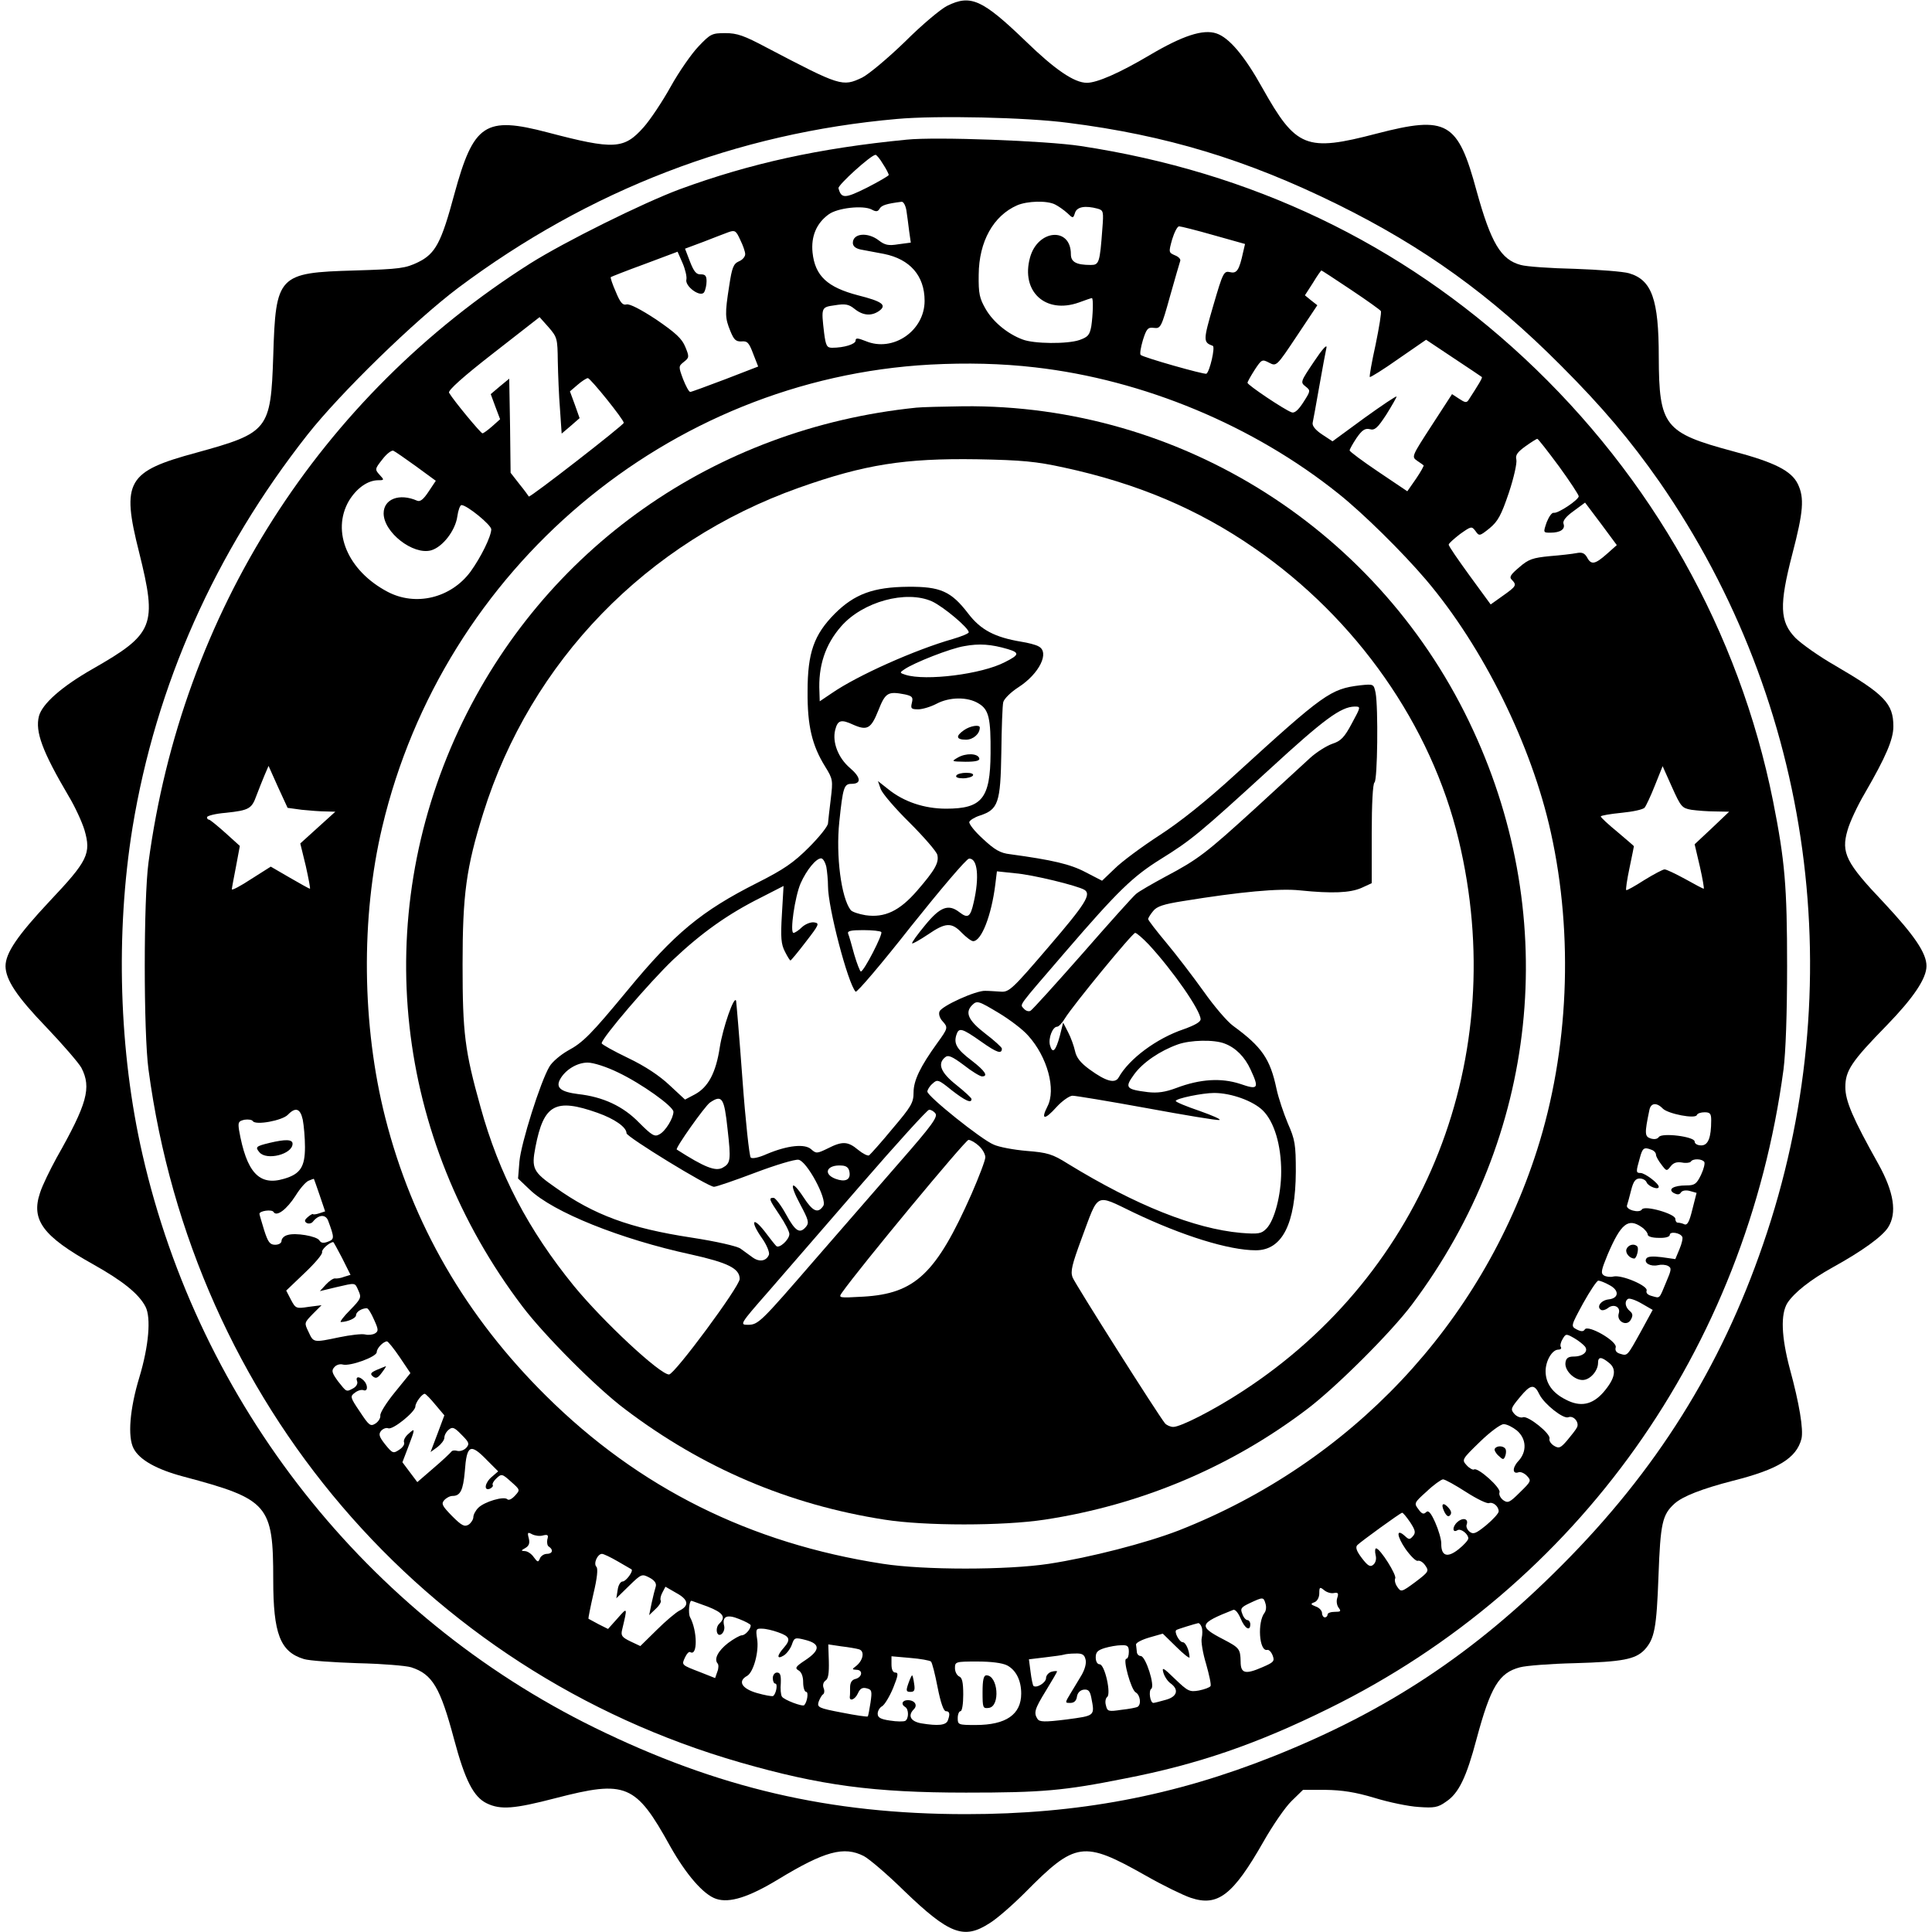 <svg version="1" xmlns="http://www.w3.org/2000/svg" width="933.333" height="933.333" viewBox="0 0 700 700"><path d="M343.2 2.1c-2.4 1.2-9.3 7-15.3 13-6.2 6-13 11.7-15.5 13-7.2 3.4-7.8 3.2-34.7-10.9-8.1-4.3-10.6-5.2-14.9-5.2-4.9 0-5.4.3-9.7 4.8-2.5 2.6-7.1 9.2-10.1 14.6s-7.4 12-9.8 14.7c-7.1 8-10.7 8.2-34.7 1.9-22.8-6-26.9-3.2-33.9 22.4-4.7 17.5-6.8 21.5-13.1 24.6-4.6 2.2-6.4 2.5-23 3-27.8.8-28.6 1.7-29.5 31-.9 26.8-1.7 27.8-27.8 35-25.2 6.8-27.3 10.4-20.8 36.1 6.6 26.6 5.5 29.5-16.9 42.3-11.2 6.4-18.2 12.6-19.4 17.1-1.4 5.6 1.2 12.7 10.8 29 2.3 3.8 4.8 9.3 5.7 12.2 2.5 8.6 1.2 11.2-12.6 25.8C6.3 339 2 345.3 2 350.1c.1 4.9 4 10.9 14.8 22.1 6 6.3 11.7 12.9 12.7 14.7 3.7 7.2 2.1 13-9 32.6-2.4 4.4-5.2 10.1-6 12.7-3.3 9.8 1 15.7 19.1 25.8 10.9 6.1 16.7 10.8 19.1 15.4 2.1 4 1.2 14.3-2.2 25.6-3.5 11.5-4.3 21.6-2.1 25.8 2.1 4.1 8.3 7.6 18.1 10.2 30.8 8.2 32.5 10.2 32.5 37.4 0 19.5 2.5 26.1 11.1 28.7 1.9.6 10.6 1.2 19.4 1.5 8.8.2 17.6.9 19.5 1.5 7.7 2.5 10.5 7.3 15.5 26 4 15 7.1 21 11.9 23.3 5 2.4 9.9 2 24.9-1.9 25.5-6.6 29-5.2 41.5 17.4 5.8 10.3 12.1 17.6 16.7 19.1 4.8 1.6 11.8-.6 22.5-7.1 16.8-10.2 23.8-12.1 31-8.4 1.9 1 8.5 6.6 14.6 12.6 16.3 15.7 21.6 17.7 30.8 11.8 2.7-1.6 8.5-6.7 13-11.2 18.3-18.5 21.1-18.9 43.6-6.2 6.3 3.6 13.7 7.2 16.4 8.1 9.8 3.3 15.3-.9 26.3-20.2 3.4-6 8-12.7 10.3-14.9l4.1-4h8.2c6 .1 10.7.8 17.7 2.9 5.2 1.6 12.4 3.1 16 3.3 5.6.4 7 .2 9.9-1.9 4.6-3 7.4-8.8 11.1-22.8 5.1-18.9 8.1-23.9 15.7-25.9 2.2-.6 11.1-1.3 19.9-1.5 17.3-.5 21.9-1.4 25.2-4.8 3.7-4 4.4-7.9 5.1-26.8.7-19.2 1.4-22.2 5.8-26.2 3-2.7 10-5.4 21.2-8.3 16.3-4.1 23-8.2 24.8-15.2.8-3.3-.8-12.9-4.2-25.3-3.1-11.7-3.4-19.8-.9-23.9 2.5-3.8 8.3-8.4 16.4-12.9 10.7-5.9 18-11.2 20.1-14.5 3.3-5.2 2.1-12.8-3.5-22.9-9.3-16.6-12-22.9-12-27.9 0-6 2.2-9.3 15.1-22.5 9.6-9.9 14.3-16.9 14.3-21.4 0-4.7-4.4-11.1-15.4-22.9-13.8-14.5-15.6-18.1-13.2-26.3.8-2.9 3.6-8.9 6.2-13.3 7.7-13.3 10.4-19.6 10.4-24.3 0-8.3-3.2-11.6-21-22-5.8-3.3-12.3-7.9-14.5-10.1-5.7-5.9-5.9-11.9-1.1-30.4 4-15.3 4.4-20.3 2-25.3-2.3-4.8-8.4-7.9-23.5-11.9-24.9-6.7-26.8-9.1-26.9-34.2 0-20.8-2.5-27.9-10.8-30.3-2-.6-10.9-1.3-19.6-1.6-8.8-.2-17.5-.8-19.6-1.4-7.2-1.9-10.8-8-16-26.8-6.8-25.2-10.7-27.4-36.2-20.8-25.6 6.7-29.2 5.2-41.4-16.5-6.5-11.7-12.1-18.3-16.7-19.8-4.8-1.6-12.2.8-24.2 7.9-10.8 6.4-19 10-22.7 10-4.6 0-11.6-4.8-22.2-15.1-15.7-15.1-19.9-17-28.4-12.8zM387 44.5c35.5 4.5 64.6 13.3 97.5 29.5 31.4 15.5 55.6 32.9 81 58.4 15.1 15.1 25.2 27.1 35.7 42.1 55.8 80.4 69.8 183 37.6 276.3C623.4 495.7 600 532.9 566 567c-31.9 32.1-63.4 52.9-104.5 69.3-36.1 14.4-71 21-111.5 21-49.4 0-90-9.5-134.5-31.3-82.7-40.6-143.2-117.2-163.9-207.8-8.5-37.1-9.8-79.9-3.6-118.3 8.5-51.7 29.9-99.8 63.4-142.4 11.9-15.1 38.8-41.3 54.6-53.2 47.6-35.6 101-56.1 159-61.2 14.3-1.3 46.8-.6 62 1.4z"/><path d="M328.5 50.6c-31.8 3.1-56.7 8.6-82.3 18-13.4 5-41.6 19-54 26.8-76.4 48.4-126.3 126.7-138.4 217.1-1.8 13.4-1.8 61.6 0 75 16.1 120.4 99.4 218 214.5 251.1 28.9 8.3 48.3 10.9 81.7 10.9 27.6 0 35.5-.7 57.5-5.1 26.4-5.1 47.9-12.5 74-25.4 90.2-44.4 151.1-130.1 164.7-231.5.8-6.3 1.3-20.2 1.3-37.5 0-29-.8-38.1-5.1-59.8-12.3-61.3-43.8-117.3-90.2-160.5-44.7-41.6-98.7-67.4-160.7-76.8-12.5-1.9-52.4-3.4-63-2.3zm-8.6 8.8c1.2 1.8 2.1 3.6 2.1 4 0 .3-3.6 2.4-7.9 4.6-8 4-9.3 4-10.3.2-.3-1.1 11.7-12 13.4-12.1.3-.1 1.6 1.4 2.7 3.3zm8.5 16.8c.3 1.8.7 5.2 1 7.5l.6 4.2-4.5.6c-3.6.6-4.9.3-7.1-1.4-4-3.1-9.4-2.6-9.4.9 0 1.2 1 2 2.8 2.4 1.5.3 5.3 1 8.5 1.6 9.4 1.9 14.7 7.9 14.7 17 0 10.9-11.5 18.7-21.3 14.6-3-1.2-3.7-1.2-3.7-.2 0 1.3-4.2 2.6-8.5 2.6-1.9 0-2.3-.7-2.9-5.3-1.1-9.4-1.1-9.4 3.9-10.1 3.7-.6 5-.4 7.1 1.3 3.1 2.5 6.2 2.7 9 .7 2.8-2.1 1-3.4-7.7-5.6-11.1-2.9-15.6-7-16.5-15.5-.6-5.8 1.4-10.6 5.8-13.8 3.2-2.4 12.5-3.4 15.6-1.8 1.6.9 2.3.8 2.9-.3.7-1.2 2.4-1.8 8-2.5.7 0 1.4 1.4 1.7 3.1zm53.9-2.1c1.2.6 3.2 2 4.4 3.1 2.1 2 2.1 2 2.8-.1.7-2.2 3.7-2.7 8.2-1.5 2.1.6 2.2 1 1.7 7.3-.9 12.4-1.2 13.1-4.2 13.1-5.3 0-7.2-1.1-7.2-3.9 0-10-12-9-14.8 1.2-3.4 12.3 5.6 20.6 17.7 16.3 2.4-.9 4.5-1.6 4.7-1.6.6 0 .4 6.1-.2 10.2-.6 3.2-1.2 3.9-4.3 5-4.4 1.5-16.5 1.4-20.6-.2-5.4-2-10.6-6.3-13.3-10.9-2.3-4-2.7-5.6-2.6-12.6.1-12 5.3-21.3 13.9-25.1 3.7-1.6 10.9-1.8 13.8-.3zm57.4 11.1l11.4 3.2-.7 3c-1.4 6.5-2.3 7.8-4.7 7.2-2.3-.5-2.6.1-6.1 12.1-3.7 12.7-3.7 13.3-.2 14.6 1 .3-1.1 9.4-2.3 10.1-.7.4-22.9-5.9-23.8-6.8-.4-.3 0-2.7.8-5.4 1.3-4.1 1.8-4.7 4-4.4 2.4.3 2.7-.2 5.8-11.4 1.8-6.4 3.5-12.2 3.7-12.8.3-.7-.6-1.6-1.9-2.1-2.3-1-2.3-1.1-1-5.8.8-2.6 1.9-4.7 2.5-4.7.6 0 6.2 1.4 12.5 3.2zM270 92.1c0 .9-1 2.1-2.3 2.6-2 .9-2.5 2.3-3.5 8.9-1.6 10.2-1.5 11.6.4 16.3 1.3 3.2 2 3.9 4.1 3.8 2.1-.2 2.7.5 4.2 4.5l1.8 4.6-11.9 4.6c-6.6 2.5-12.3 4.6-12.7 4.6-.5 0-1.6-2.1-2.6-4.6-1.7-4.6-1.7-4.7.3-6.3 1.9-1.5 2-1.8.5-5.4-1.2-3-3.5-5.1-10.5-9.9-5.6-3.7-9.7-5.8-10.8-5.5-1.4.4-2.3-.7-3.9-4.6-1.2-2.7-2-5.1-1.8-5.3.1-.1 5.6-2.3 12.2-4.7l12-4.5 1.8 4.1c1 2.3 1.6 5 1.4 5.9-.7 2.5 5.1 6.7 6.4 4.7.5-.8.9-2.6.9-4 0-2-.5-2.5-2.1-2.5-1.6.1-2.5-1-3.9-4.6l-1.8-4.7 6.7-2.5c3.6-1.4 7.7-3 9.1-3.5 2.3-.8 2.7-.5 4.2 2.8 1 2 1.8 4.3 1.8 5.2zM489.5 105c5.7 3.8 10.6 7.3 10.8 7.7.3.4-.6 5.9-1.9 12.2-1.4 6.3-2.3 11.5-2.1 11.7.2.2 4.9-2.7 10.4-6.6l10-6.9 9.9 6.6c5.4 3.6 10.1 6.7 10.3 6.9.3.3-1.3 2.9-4.8 8.3-.7 1.1-1.3 1-3.4-.4l-2.6-1.7-7.4 11.4c-7.2 11.1-7.3 11.3-5.3 12.7 1.2.8 2.3 1.6 2.4 1.7.2.1-1 2.3-2.7 4.8l-3.2 4.6-10.4-7c-5.8-3.9-10.5-7.4-10.5-7.8 0-.4 1.1-2.4 2.5-4.5 2-2.9 3.1-3.6 4.8-3.2 1.8.5 2.8-.4 6-5.3 2-3.2 3.7-6.2 3.7-6.5 0-.4-5.2 3.1-11.6 7.7l-11.6 8.5-3.8-2.5c-2.4-1.6-3.6-3.1-3.4-4.2.2-.9 1.3-6.9 2.4-13.2 1.1-6.3 2.3-12.6 2.6-14 .3-1.5-1.5.5-4.5 5-4.9 7.3-5 7.5-3.1 9s1.9 1.6-.8 5.8c-1.8 2.8-3.2 4-4.2 3.6-2.6-.9-16-9.9-16-10.7 0-.4 1.2-2.5 2.6-4.7 2.5-3.8 2.7-3.9 5.2-2.6 2.7 1.4 2.7 1.4 10.1-9.7l7.4-11.1-2.3-1.8-2.2-1.8 2.9-4.5c1.5-2.5 2.9-4.5 3.1-4.5.1 0 4.9 3.1 10.7 7zm-287.4 25.9c.1 4.7.4 12.6.8 17.4l.6 8.8 3.3-2.8 3.2-2.8-1.7-4.8-1.8-4.9 2.8-2.4c1.5-1.3 3.2-2.4 3.7-2.4.9 0 13 15 13 16.2 0 .8-34 27.2-34.4 26.7-.1-.2-1.6-2.3-3.4-4.5l-3.2-4.1-.2-17.1-.3-17-3.4 2.8-3.3 2.8 1.7 4.6 1.7 4.5-2.8 2.5c-1.6 1.4-3.2 2.6-3.6 2.6-.6 0-10.4-11.8-12.1-14.7-.5-.8 5.2-5.9 16-14.3l16.8-13.1 3.3 3.7c3.1 3.6 3.2 4.1 3.3 12.3zm172.9 2.2c39.4 4.5 79.2 21.1 110 45.8 8.9 7.1 23.1 21.1 31.7 31.2 20.7 24.4 38.2 59.8 45.2 91.5 8.3 37.4 6.5 79.1-5 115.1-20.2 63.2-67.5 113.3-129.8 137.8-11.9 4.6-32.1 9.8-47.1 12.1-15.2 2.3-45.3 2.3-60.1 0-48.1-7.4-88.4-27.5-122-60.8-29.1-28.8-48.5-62.3-58.3-100.8-8.5-33.4-8.9-72.6-1.1-105.4 22.2-93.7 103.6-162.3 198.5-167.5 13.3-.7 25.9-.4 38 1zm189.8 35.8c4 5.5 7.2 10.4 7.2 10.9 0 1.3-7.5 6.3-9 6-.7-.2-1.8 1.4-2.6 3.4-1.3 3.8-1.3 3.8 1.4 3.8 3.6 0 5.4-1.3 4.7-3.2-.4-1 .8-2.6 3.6-4.6l4.2-3.1 5.8 7.7 5.7 7.7-3.6 3.2c-4.3 3.8-5.7 4.1-7.2 1.2-.9-1.5-1.8-1.9-3.8-1.5-1.5.3-5.9.8-9.7 1.1-6.1.6-7.7 1.1-11 4-3.2 2.7-3.8 3.6-2.7 4.6 1.8 1.9 1.6 2.3-3.2 5.7l-4.5 3.2-7.6-10.4c-4.2-5.8-7.7-10.8-7.6-11.3 0-.4 1.9-2.1 4.1-3.8 4.1-2.9 4.2-2.9 5.6-1.1 1.3 1.9 1.5 1.9 5.1-1 3-2.5 4.2-4.6 7-12.9 1.8-5.4 3-10.8 2.7-12-.4-1.6.4-2.7 3.3-4.8 2.1-1.5 4-2.7 4.3-2.7.3 0 3.8 4.5 7.8 9.9zm-414 .1l7.1 5.2-2.6 3.9c-1.9 2.9-3.1 3.8-4.2 3.3-6.4-2.8-12.1-.6-12.1 4.6 0 6.9 10.7 15.2 17.2 13.4 4.2-1.2 8.8-7.2 9.5-12.3.3-2.2 1-4.1 1.5-4.1 2 0 10.8 7.2 10.8 8.8-.1 2.7-3.7 10-7.5 15.3-7.1 9.6-19.9 12.7-30.1 7.3-14.4-7.6-20.4-21.8-14-32.9 2.8-4.6 6.8-7.5 10.7-7.5 2.1 0 2.2-.1.4-2-1.7-1.9-1.7-2.1 1-5.5 1.5-2 3.3-3.4 4-3.2.7.3 4.4 2.9 8.3 5.7zm-41.5 124.4c2.9.3 6.8.6 8.7.6l3.5.1-6.3 5.7-6.4 5.8 2 8.2c1 4.5 1.7 8.2 1.5 8.2-.3 0-3.5-1.8-7.3-4l-6.9-4-7.1 4.5c-3.8 2.5-7 4.2-7 3.7 0-.4.7-4.1 1.5-8.2l1.4-7.5-5.2-4.7c-2.9-2.6-5.5-4.7-5.9-4.8-.5 0-.8-.4-.8-.9s3-1.3 6.8-1.6c8.5-.9 9.4-1.5 11.1-6.2.8-2.1 2.1-5.4 2.9-7.3l1.5-3.5 3.4 7.6 3.5 7.6 5.1.7zm503.5 0c2.1.3 6 .6 8.7.6l5 .1-6.2 5.9-6.3 5.9 1.9 8.1c1 4.4 1.6 8 1.4 8-.3 0-3.3-1.6-6.7-3.5-3.5-1.9-6.8-3.5-7.5-3.5-.6 0-4 1.8-7.4 3.9-3.4 2.2-6.3 3.8-6.5 3.6-.2-.2.3-3.8 1.2-8 .9-4.3 1.6-7.8 1.6-7.9 0-.1-2.7-2.4-6-5.2-3.3-2.7-6-5.2-6-5.6 0-.3 3.4-.9 7.5-1.3s7.9-1.2 8.4-1.9c.5-.6 2.2-4.2 3.7-8l2.8-7 3.4 7.6c3.2 7.1 3.6 7.6 7 8.2zm-10.3 108.3c2 1.9 11.8 3.8 12.3 2.3.2-.6 1.5-1 2.8-1 2 0 2.4.5 2.4 2.9 0 6.3-1.1 9.1-3.6 9.1-1.4 0-2.4-.6-2.4-1.4 0-1.8-12-3.3-13-1.6-.5.7-1.6.9-2.9.5-2.2-.7-2.3-1.7-.5-10.3.5-2.6 2.6-2.9 4.9-.5zm-492.8 4c.4 2.1.8 6.6.8 9.9 0 7.2-1.7 9.8-7.6 11.5-9 2.7-13.6-2.3-16.3-17.7-.4-2.8-.2-3.2 2-3.7 1.3-.2 2.7 0 3 .5 1 1.6 10.7-.2 12.7-2.3 2.8-2.9 4.5-2.3 5.4 1.8zm488.7 10.9c.9.3 1.6 1.1 1.6 1.8 0 .6.9 2.2 2 3.6 1.8 2.4 1.9 2.4 3.3.6 1-1.3 2.2-1.7 4.1-1.4 1.4.3 2.9.1 3.2-.3.7-1.2 4.1-1.1 4.9.1.3.5-.2 2.6-1.2 4.7-1.6 3.3-2.3 3.8-5.3 3.8-4.7 0-6.9 1.4-4.5 2.8 1.2.6 2 .6 2.5-.2.4-.7 1.7-1 3.2-.6l2.5.7-1.5 5.9c-1.1 4.5-1.8 5.9-2.9 5.5-.8-.4-1.9-.6-2.4-.6s-.9-.6-.9-1.4c0-1.8-11.1-5-12.1-3.4-.9 1.5-6 .1-5.4-1.5.2-.6.9-3.1 1.5-5.5.8-3.2 1.6-4.2 3.1-4.2 1.1 0 2.2.6 2.5 1.4.6 1.5 4.4 2.9 4.4 1.6 0-1.2-5-5-6.6-5-1.7 0-1.7-.4-.3-5.3 1-3.8 1.5-4.2 4.3-3.1zM115.8 433l2 5.9-2.1.7c-1.2.4-2.2.5-2.3.3 0-.2-.9.2-1.8 1-1.3 1.1-1.4 1.6-.5 2.2.7.4 1.8.2 2.3-.5 2.1-2.6 4.6-2.7 5.5-.3 2.3 6.2 2.3 6.7-.1 7.6-1.6.6-2.5.5-3.1-.5-.9-1.5-8.7-2.9-11.6-1.9-1.2.3-2.1 1.3-2.1 2.1s-1 1.4-2.3 1.4c-1.9 0-2.6-.9-4-5.3-.9-3-1.7-5.6-1.7-5.9 0-1.1 4.5-1.7 5.1-.7 1.1 1.9 4.8-.9 8-5.9 1.6-2.6 3.7-5 4.7-5.4.9-.4 1.8-.7 1.9-.7 0-.1 1 2.6 2.1 5.9zm479 11.6c1.2.8 2.2 2.1 2.2 2.7 0 .7 1.6 1.2 4 1.2 2.5.1 4-.4 4-1.1 0-1.3 3.7-.8 4.5.7.3.4-.1 2.4-1 4.5l-1.5 3.6-4.9-.7c-3.3-.4-5.1-.3-5.6.5-1 1.6 1.5 3 4.2 2.4 1.2-.3 2.8-.2 3.7.3 1.3.7 1.2 1.4-.7 5.8-2.6 6.3-2.2 5.9-5.1 5.1-1.6-.4-2.3-1.1-2-2 .6-1.7-9-5.8-12-5.1-1.1.3-2.7.1-3.5-.4-1.2-.8-.9-2 1.4-7.6 4.8-11.2 7.4-13.3 12.3-9.9zM124 455.9l3 6-2.3.7c-1.2.5-2.7.7-3.3.6-.6-.1-2.1.9-3.3 2.2l-2.2 2.4 5.8-1.4c7.4-1.7 6.8-1.8 8.2 1.3 1.1 2.4.9 2.9-3.1 7-2.3 2.3-3.8 4.3-3.3 4.3 2.6-.1 5.5-1.4 5.5-2.5 0-1.2 2.1-2.5 3.9-2.5.5 0 1.6 1.8 2.6 4.1 1.6 3.5 1.7 4.2.4 5-.8.5-2.4.7-3.6.4-1.2-.3-5.4.2-9.3 1-9.5 2-9.4 2-11.2-1.9-1.6-3.3-1.6-3.3 1.5-6.5l3.2-3.2-4.7.6c-4.5.7-4.7.6-6.4-2.6l-1.7-3.3 6.7-6.4c3.7-3.5 6.5-6.8 6.3-7.5-.3-.9 2.4-3.4 4-3.7.2 0 1.6 2.7 3.3 5.9zm459.1 9.7c3.7 1.9 3.5 4.8-.3 5.2-2.7.3-4.5 2.7-2.7 3.8.5.3 1.6 0 2.4-.6 2.1-1.8 4.8-.5 4 1.9-.9 2.9 3 4.9 4.4 2.2.8-1.4.7-2.2-.4-3.1-1.7-1.4-2-3.6-.6-4.4.5-.3 2.7.4 4.9 1.7l4 2.3-4.2 7.7c-5.1 9.2-4.9 9-7.6 8.2-1.4-.4-1.9-1.2-1.6-2.3.7-2.2-10.1-8.4-11.2-6.5-.5.8-1.3.8-2.9 0-2.2-1.2-2.2-1.2 2.3-9.5 2.5-4.5 5-8.2 5.5-8.2.6 0 2.4.7 4 1.6zm-8.9 22.2c1.5 1.8-.6 3.7-4 3.7-2 0-2.8.6-3 2.2-.4 2.8 3.1 6.3 6.2 6.3 2.7 0 5.6-3.3 5.6-6.2 0-2.3 1.2-2.3 4 0 2.9 2.3 2.2 5.7-2.1 10.7-4 4.5-8.3 5.4-13.6 2.6-4.8-2.4-7.3-5.9-7.3-10.3 0-3.8 2.4-7.8 4.6-7.8.8 0 1.3-.4.9-1-.3-.5 0-1.8.7-2.9 1.1-1.9 1.3-1.9 4.1-.3 1.6.9 3.3 2.3 3.9 3zm-429.4 3.9l3.9 5.8-5.6 6.9c-3.1 3.8-5.5 7.6-5.3 8.5.1.9-.7 2.2-1.8 2.9-1.8 1.1-2.3.7-5.6-4.3-3.6-5.3-3.6-5.6-1.8-6.9 1-.8 2.4-1.2 3.1-.9 1.6.6 1.7-1.9.1-3.5-1.7-1.7-3.1-1.5-2.4.3.3.8-.3 1.9-1.4 2.5-2.6 1.4-2.4 1.4-5.5-2.5-2.2-3-2.5-3.9-1.4-5.1.7-.9 2.1-1.3 3.1-1 2.7.7 12.3-2.8 12.3-4.5 0-1.4 2.3-3.8 3.7-3.9.4 0 2.5 2.6 4.6 5.7zm413 13.6c1.7 3.4 8.6 8.9 10.4 8.2 2-.8 4.2 2 3.1 3.8-.4.8-2 2.8-3.5 4.6-2.4 2.8-3 3-4.8 1.9-1.1-.7-1.8-1.8-1.6-2.5.7-1.7-7.8-8.5-9.6-7.8-.8.3-2.2-.2-3.1-1.2-1.5-1.7-1.3-2.1 2-6.1 3.9-4.7 5.2-4.9 7.1-.9zm-400.1 3.6l3.3 3.9-2.5 6.7-2.5 6.6 2.5-1.8c1.3-1 2.5-2.5 2.5-3.4 0-.9.7-2.2 1.6-2.9 1.3-1.1 2-.9 4.6 1.8 2.7 2.7 3 3.3 1.8 4.7-.8.9-2.2 1.4-3.2 1.2-1-.3-2-.2-2.3.3-.3.4-3.1 3.1-6.4 5.9l-5.9 5.1-2.7-3.6-2.7-3.6 2.1-5.5c2.6-6.8 2.6-7.1.1-4.8-1.2 1-1.9 2.4-1.6 3.1.3.7-.5 1.9-1.8 2.7-2.1 1.4-2.4 1.3-5-1.9-2.3-2.9-2.5-3.8-1.5-5 .7-.8 1.9-1.2 2.6-.9 1.7.6 9.8-6 9.8-7.9 0-1.4 2.4-4.6 3.4-4.6.3 0 2.1 1.8 3.8 3.9zm391.9 9.4c3.5 3 3.7 7.7.5 11.1-2.3 2.5-2.1 4.9.2 4 .7-.2 2.1.4 3 1.4 1.6 1.7 1.4 2-2.6 5.9-3.8 3.8-4.4 4-6.1 2.8-1-.8-1.6-2-1.3-2.8.6-1.6-7.8-9.1-9.2-8.3-.4.3-1.7-.4-2.7-1.5-1.8-2-1.8-2.1 4.8-8.5 3.7-3.6 7.5-6.4 8.6-6.4 1.2 0 3.3 1.1 4.8 2.3zm-373.1 10.8l4 4-2.2 1.9c-2.6 2.1-3.2 5.3-.8 4.4.8-.4 1.3-1 1-1.4-.2-.4.4-1.5 1.4-2.4 1.8-1.7 2.1-1.6 5.2 1.2 3.4 3 3.4 3 1.5 5.1-1.2 1.3-2.3 1.8-2.8 1.3-1.2-1.2-8.3.9-10.5 3.1-1 1-1.8 2.5-1.8 3.4 0 .8-.8 2.1-1.7 2.7-1.5.9-2.5.4-6-3.1-3.5-3.6-4-4.4-2.9-5.7.8-.9 2.1-1.6 3.1-1.6 2.8 0 3.8-2.1 4.4-8.8.7-9.8 2-10.4 8.1-4.1zm354.7 11.5c3.9 2.5 7.6 4.3 8.3 4 1.5-.5 3.5 1.2 3.5 3 0 .7-2 2.9-4.5 5-3.8 3.1-4.7 3.4-6 2.4-.9-.7-1.4-1.9-1.1-2.6.8-2.2-1.4-2.7-3.4-.9-1.9 1.7-1.8 4.1.1 2.9 1.2-.7 3.9 1.4 3.9 3 0 .6-1.6 2.4-3.5 3.9-4.1 3.3-6.4 2.5-6.3-2.1 0-1.5-1-4.9-2.2-7.6-1.6-3.6-2.5-4.5-3.3-3.7-.9.9-1.6.6-2.8-1.1-1.6-2.1-1.6-2.3 3-6.4 2.5-2.4 5.2-4.3 5.9-4.4.8 0 4.5 2.1 8.4 4.6zm-20.3 10.9c1.9 2.9 2.1 3.8 1.1 5-1.2 1.4-1.5 1.4-3 0-3.2-2.9-3 0 .3 4.8 1.8 2.5 3.8 4.5 4.4 4.2.7-.2 1.9.5 2.7 1.7 1.4 2 1.3 2.3-3.6 6-5 3.7-5.2 3.7-6.5 1.8-.8-1.1-1.1-2.5-.8-3.1.7-1.1-5.4-10.8-6.9-10.9-.4 0-.5 1.1-.2 2.4.4 1.5 0 2.8-.8 3.5-1.1 1-2 .5-4.2-2.4-1.9-2.5-2.4-3.9-1.6-4.7 1.3-1.3 15.5-11.6 16.2-11.7.3-.1 1.6 1.5 2.9 3.4zm-314.1 4.8c1.7-.4 2-.1 1.5 1.5-.2 1.1 0 2.3.6 2.6 1.7 1.1 1.3 2.6-.8 2.6-1 0-2.2.8-2.5 1.7-.6 1.4-.8 1.4-2.2-.5-.8-1.2-2.3-2.2-3.2-2.2-1.5-.1-1.5-.2.1-1.1 1.4-.8 1.7-1.8 1.3-3.5-.6-2.2-.4-2.4 1.2-1.5 1 .5 2.8.8 4 .4zm27 9.4c2.6 1.5 4.8 2.8 5 2.9.8.6-2 4.4-3.2 4.4-.8 0-1.6 1.4-1.8 3l-.5 3.1 4.6-4.5c4.5-4.4 4.7-4.4 7.4-3 1.9 1 2.6 2.1 2.3 3.2-.3.9-1 3.7-1.5 6l-.9 4.4 2.4-2.3c1.3-1.2 2.1-2.6 1.8-3-.3-.5 0-1.8.6-2.9l1.1-2.1 4 2.3c4.4 2.4 4.7 4.6 1 6.4-1.3.7-5 3.8-8.2 7l-5.9 5.8-3.6-1.7c-3.1-1.5-3.5-2.1-3-4.2 2-8.4 2-8.3-1.7-4.1l-3.4 3.8-3.4-1.7c-1.9-1-3.5-1.9-3.7-2-.1-.1.7-4.2 1.8-9 1.4-5.8 1.7-9.2 1.1-9.8-1.2-1.2.4-4.7 2-4.7.6 0 3.1 1.2 5.7 2.7zm259.4 11.5c1.6-.3 1.9 0 1.3 1.8-.4 1.2-.1 2.7.5 3.5 1 1.3.8 1.5-1.4 1.5-1.4 0-2.6.4-2.6 1 0 .5-.4 1-1 1-.5 0-1-.7-1-1.5 0-.9-1-2-2.2-2.4-2-.8-2.1-1-.5-1.6 1-.4 1.7-1.8 1.7-3.2 0-2.3.2-2.4 1.7-1.2.9.8 2.5 1.3 3.5 1.1zm-24.7 3.8c.4 1.2.2 2.6-.3 3.3-2.7 3.4-2 14.1.9 13.5.6-.2 1.5.7 2 2 .8 2.1.4 2.5-3.8 4.3-6.2 2.7-7.8 2.2-7.8-2.1-.1-4.6-.5-5-6.2-8-9.3-4.8-8.9-5.8 3.5-10.7.7-.3 1.8 1 2.7 3.1 1.5 3.7 3.5 4.8 3.5 2.1 0-.8-.5-1.5-1-1.5-.6 0-1.5-1-1.9-2.3-.8-1.9-.4-2.4 2.8-3.9 4.7-2.2 4.9-2.2 5.6.2zm-202.1 1.1c5.6 2.2 6.7 3.8 4.3 6.1-1.8 1.6-1 5.3.8 3.8.7-.6 1.1-1.8.9-2.8-.9-3.6 1-4.4 5.4-2.6 2.3.9 4.2 1.9 4.2 2.3 0 1.4-2 3.6-3.2 3.6-.7 0-3 1.3-5 2.8-3.6 2.8-5.2 5.8-3.8 7.4.4.4.4 1.8-.1 3l-.8 2.3-5.3-2.1c-7-2.7-6.9-2.6-5.6-5.4.6-1.3 1.4-2.2 1.9-1.9 2.7 1.6 2.6-7.7-.1-12.7-.7-1.4-.3-5.9.5-5.9.2 0 2.8 1 5.9 2.1zm179 7.5c.3.8.3 2.6 0 3.9-.3 1.2.4 5.5 1.6 9.4 1.1 3.9 1.9 7.5 1.6 8-.3.5-2.2 1.2-4.2 1.6-3.4.6-4 .3-8.7-4.2-4.2-4.1-4.8-4.4-4.2-2.3.4 1.4 1.5 3.1 2.6 3.9 3.2 2.3 2.4 4.9-1.8 6-2.1.6-4.1 1.1-4.4 1.1-1.2 0-1.8-4.4-.8-5.1 1.5-.9-2-11.9-3.8-11.9-.7 0-1.4-.7-1.4-1.5-.1-.8-.2-2-.3-2.6-.1-.7 2.1-1.8 4.8-2.6l4.9-1.4 4.8 4.7c2.7 2.7 4.9 4.4 4.9 3.9-.1-2.6-1.4-5.5-2.5-5.5-1.2 0-3.2-3.8-2.3-4.4.3-.3 6.9-2.3 7.9-2.5.4-.1 1 .6 1.3 1.5zm-153.5 1.8c4.3 1.5 4.7 2.6 2.1 5.6-2.6 2.9-2.6 4.4 0 2.8 1.1-.7 2.4-2.5 2.9-3.9.9-2.6 1.1-2.7 5-1.7 5.4 1.4 5.3 3.7-.1 7.3-3.5 2.3-3.9 2.9-2.5 3.7 1.1.6 1.7 2.2 1.7 4.3 0 1.9.5 3.5 1.1 3.5.9 0 .4 3.6-.7 4.8-.5.7-7.4-1.9-8.1-3.1-.4-.6-.6-2.8-.4-4.9.1-2.9-.2-3.8-1.4-3.8-.8 0-1.5.9-1.5 2s.4 2 .9 2c1 0 .3 3.8-.8 4.5-.4.2-3.1-.3-5.9-1.1-5.5-1.6-7-4.3-3.5-6.2 2.3-1.3 4.4-8.9 3.6-13.5-.5-3.4-.4-3.7 1.8-3.6 1.3 0 3.9.6 5.8 1.3zm29.4 6.2c2.1.7 1.4 4.1-1.2 6.1-1.5 1.1-1.4 1.2.2 1.3 2.4 0 2.2 2.6-.3 3.3-1.4.3-2 1.4-2 3.1 0 1.4 0 2.9-.1 3.3-.2 1.9 1.9 1.1 2.9-1.1.8-1.8 1.6-2.3 3.2-1.9 1.9.5 2 1 1.4 5.2-.4 2.5-.8 4.8-1 5-.2.2-4.4-.4-9.4-1.4-8.4-1.6-9-1.9-8.4-3.9.4-1.1 1.1-2.4 1.6-2.7.5-.3.6-1.4.2-2.3-.4-1.1-.1-2.1.7-2.7 1-.6 1.3-2.6 1.2-7l-.2-6.1 4.7.7c2.6.3 5.5.8 6.5 1.1zm97.7.9c0 1.4-.4 2.5-.9 2.5-1.4 0 1.7 11.3 3.4 12.2 1.6.9 2.1 4.3.7 5.2-.5.3-3.1.8-5.9 1.1-4.7.7-5.1.6-5.6-1.6-.4-1.3-.1-2.6.4-3 1.6-1-.8-11.9-2.7-11.9-.8 0-1.4-1-1.4-2.5 0-1.9.7-2.6 3.3-3.4 1.7-.5 4.4-1 6-1 2.2-.1 2.7.3 2.7 2.4zm-15.7 2.7c.4 1.3-.2 3.5-1.3 5.5-1.1 1.8-2.9 4.9-4.1 6.8-2.1 3.5-2.1 3.5-.1 3.5 1.4 0 2.2-.8 2.4-2.3.2-1.3 1.1-2.3 2.4-2.5 1.7-.2 2.3.4 2.8 2.9 1.3 6.7 1.4 6.5-9 7.9-8 1-9.8.9-10.5-.2-1.4-2.2-1.1-3.5 3.1-10.3 2.2-3.6 4-6.7 4-6.9 0-.2-.9-.2-2 .1-1.1.3-2 1.4-2 2.3 0 1.7-3.5 3.8-4.6 2.8-.2-.3-.7-2.5-1-5l-.6-4.6 5.8-.7c3.3-.4 6.4-.8 6.9-1 .6-.2 2.4-.4 4.1-.4 2.5-.1 3.3.4 3.7 2.1zm-56 .8c.4.3 1.5 4.6 2.4 9.3 1.1 5.6 2.2 8.7 3 8.7 1.4 0 1.6 1 .7 3.4-.7 1.7-3.5 2-9.6 1-3.9-.7-5-2.8-2.7-5.1 1.5-1.5.3-3.3-2.2-3.3-2 0-2.6 1.5-.9 2.5 1.3.8 1.3 4.2 0 5-.6.3-3 .3-5.5-.1-3.5-.5-4.5-1.1-4.5-2.5 0-1 .7-2.2 1.6-2.7.9-.5 2.7-3.5 4-6.6 1.8-4.5 2-5.6.8-5.6-.9 0-1.4-1.1-1.4-3v-2.9l6.8.6c3.7.3 7 .9 7.5 1.3zm27.6 1.4c3.2 1.7 5.1 5.4 5.1 10.2 0 7.6-5.5 11.4-16.5 11.4-6.3 0-6.5-.1-6.5-2.5 0-1.4.5-2.5 1-2.5.6 0 1-2.7 1-6 0-4.5-.4-6.2-1.5-6.6-.8-.4-1.5-1.7-1.5-3 0-2.3.2-2.4 8-2.4 5.1 0 9.1.5 10.9 1.4z"/><path d="M332 147.7c-73.2 7.5-135.1 51.1-165.8 116.8-32 68.8-23.3 147.8 23.2 209 7.9 10.4 26.9 29.5 37.1 37.1 28.1 21.3 59.3 34.6 94 40 14.6 2.3 42.9 2.3 58 0 34.8-5.3 67.3-19 94.9-39.9 10.5-7.9 30.7-28 38.3-38.2 45.5-60.7 53.9-139 22.1-207.8-33.2-72.2-105.7-118.3-184.8-117.5-7.4.1-15.1.3-17 .5zm53.5 21.7c26.4 5.7 48.5 15 69 29.2 37 25.5 64.1 64.2 74 105.7 18.8 78.4-12 156.8-78.5 199.9-10.1 6.6-22.2 12.8-24.9 12.8-1 0-2.4-.6-3-1.3-2.6-3.2-32.5-50.4-33.5-52.9-.8-2.2-.2-4.6 3.3-14.1 6.3-16.9 4.7-16.2 18.8-9.4 17.8 8.5 34.6 13.7 44.3 13.7 9.6 0 14.4-9.6 14.5-28.5 0-9.9-.3-11.6-2.9-17.5-1.5-3.6-3.4-9.2-4.1-12.5-2.3-10.9-5.3-15.2-15.7-22.8-2.1-1.5-6.9-7.1-10.7-12.5-3.8-5.3-9.9-13.3-13.5-17.6-3.6-4.3-6.6-8.2-6.6-8.6 0-.4.8-1.7 1.8-2.9 1.3-1.7 3.8-2.5 10.7-3.6 20.9-3.4 35-4.7 42.5-3.9 11.7 1.2 18.2.9 22.3-.9l3.7-1.7v-18c0-10.8.4-18.1 1-18.5 1.1-.7 1.4-27.2.4-32.5-.7-3.2-.7-3.2-5.6-2.7-10.7 1.3-13.1 3-45 32.1-10.7 9.8-20.2 17.4-27.8 22.3-6.3 4.1-13.6 9.5-16.1 12l-4.6 4.4-6-3.1c-5.5-2.9-11.9-4.4-27.3-6.5-3.6-.4-5.6-1.6-9.8-5.5-3-2.7-5.2-5.5-5-6.2.2-.6 1.9-1.7 3.8-2.3 6.7-2.2 7.5-4.6 7.8-22.8.1-8.9.4-17.2.7-18.3.3-1.2 2.7-3.6 5.5-5.4 7.6-4.9 11.4-12.7 7.3-14.8-1-.6-3.8-1.3-6.3-1.7-9.6-1.6-14.7-4.3-19.2-10.2-6.2-8.1-10.1-9.8-21.8-9.7-12.5.1-19.4 2.6-26.6 9.8-7.5 7.6-9.8 14.1-9.8 28.1-.1 12.4 1.6 19.6 6.4 27.3 2.8 4.5 2.8 5 2 11.7-.5 3.9-.9 7.8-1 8.8 0 1-3.1 4.9-6.9 8.7-5.6 5.6-9.1 8-18.8 12.9-20.2 10.2-30 18.3-47.1 39.1-13 15.7-15.9 18.7-21.5 21.7-2.6 1.5-5.6 4-6.6 5.7-3.3 5.5-10.3 27.8-10.9 34.4l-.5 6.2 4.2 4c8.5 8.2 33 18 58.4 23.5 13.5 3 17.7 5.1 17.7 8.9 0 2.7-23.6 34.6-25.6 34.6-3.3 0-23.8-19.1-34.4-32-16.6-20.4-27.2-40.6-33.9-64.9-5.7-20.4-6.5-26.7-6.5-51.6 0-25.4 1.3-35.1 7.5-54.9 17.2-55 59.2-98.3 114.4-117.9 23.7-8.4 38.2-10.7 64.5-10.3 16.3.3 21.5.8 31.5 3zm-47.8 48.5c4.1 1.9 13.3 9.6 13.3 11.2 0 .4-2.6 1.5-5.7 2.4-13.7 3.9-34.6 13.2-44 19.7l-4.3 2.9-.1-3.3c-.5-9.5 2.1-17.3 7.9-23.9 7.8-8.9 23.5-13.2 32.9-9zm27.5 17.3c4.3 1.3 4.1 2.1-1.1 4.7-8.4 4.4-28.7 6.9-36 4.6-2.2-.7-2.2-.8-.4-2 3.5-2.4 16.7-7.6 21.7-8.4 5.4-1 9.7-.7 15.8 1.1zm-37.3 16.4c2.6.6 3 1 2.5 3-.5 2.1-.3 2.4 2.3 2.4 1.5 0 4.5-.9 6.6-2 4.7-2.5 11.3-2.6 15.3-.1 3.7 2.2 4.4 5.4 4.3 18.1-.1 16.3-3.1 20-16.1 20-7.9 0-15.3-2.5-20.9-7l-3.8-3 1 2.9c.6 1.6 5.3 7.1 10.5 12.2 5.2 5.2 9.7 10.4 10 11.6.7 2.8-.8 5.5-7.3 13-6.4 7.4-11.8 9.9-18.7 8.9-2.4-.4-4.9-1.2-5.4-1.9-3.4-4.4-5.4-19.6-4.1-32 1.3-12.4 1.7-13.7 4.4-13.7 3.7 0 3.5-2.3-.6-5.8-4.2-3.6-6.4-9.3-5.3-13.7.9-3.6 2.1-4 6.6-1.9 5 2.2 6.4 1.4 9-5.1 2.6-6.6 3.5-7.1 9.7-5.9zm161.9 10.5c-2.7 5.1-4 6.4-7.1 7.4-2 .7-5.7 3-8 5.1-2.4 2.2-11.2 10.3-19.7 18.1-18 16.4-20.8 18.6-32.7 24.9-4.8 2.6-9.7 5.4-10.7 6.3-1.1.9-9.8 10.6-19.4 21.6-9.7 11-18.1 20.3-18.8 20.7-.6.4-1.7.1-2.4-.7-1.5-1.8-2.8.1 14.9-20.5 19.2-22.3 24.5-27.4 34.6-33.7 11.1-6.9 13.9-9.2 39.5-32.6 19.7-18.1 25.8-22.6 30.8-22.7 2.3 0 2.3 0-1 6.1zm-190.4 52c.3 1.7.6 4.9.6 7 0 7.7 7.2 35.2 10 38.2.4.5 9.5-10.2 20.1-23.7 10.7-13.4 20.1-24.5 21-24.5 3.1-.2 3.8 6.7 1.7 15.8-1.2 5.4-2.1 6-5.2 3.6-4-3.1-7-1.9-12.4 4.7-2.8 3.4-5 6.4-4.7 6.6.2.2 2.7-1.2 5.7-3.2 6.4-4.4 8.6-4.5 12.3-.6 1.6 1.6 3.4 3 4.1 3 3 0 6.6-9.3 8-20.4l.6-4.9 6.6.7c6.3.5 22.6 4.5 25.1 6 2.6 1.6.4 5.1-13 20.7-13 15.2-14.3 16.4-17.2 16.2-1.8-.1-4.3-.3-5.7-.3-3.3-.2-15.9 5.5-16.6 7.5-.4.9.1 2.4 1 3.4 2.2 2.4 2.1 2.6-1.8 8-6.2 8.6-8.6 13.6-8.6 17.9 0 3.7-.8 5.1-7.6 13.1-4.1 5-8 9.3-8.5 9.7-.5.3-2.3-.6-4-2-3.7-3.1-5.7-3.2-11-.5-3.9 1.9-4.2 1.9-6 .3-2.3-2.1-8.6-1.4-16 1.7-3.1 1.4-5.4 1.8-5.9 1.3s-1.9-13.3-3-28.4c-1.1-15.1-2.2-27.9-2.3-28.4-.7-2.1-4.8 9.8-5.9 16.8-1.4 9.3-4.2 14.5-9 17.1l-3.6 1.9-5.6-5.2c-3.6-3.4-8.8-6.9-15.1-9.9-5.2-2.5-9.5-4.9-9.5-5.3 0-1.9 17.5-22.3 25.9-30.3 10.4-9.8 19.8-16.5 31.8-22.5l8.2-4.2-.6 10.3c-.5 8.4-.3 10.8 1.1 13.5.9 1.8 1.8 3.2 2 3.2.2 0 2.7-3 5.6-6.8 4.8-6.2 5-6.7 3-7-1.2-.2-3.2.6-4.4 1.7-1.2 1.2-2.6 2.1-3.1 2.1-1.4 0 .5-13.2 2.6-18 2.2-4.9 5.6-9 7.4-9 .7 0 1.5 1.4 1.9 3.1zm19.9 23.6c.7.7-6.3 14.3-7.4 14.3-.3 0-1.4-2.8-2.4-6.2-.9-3.4-1.9-6.8-2.2-7.5-.4-1 1-1.3 5.4-1.3 3.3 0 6.3.3 6.6.7zm96.9 4.5c8.7 9.4 18.8 23.9 18.8 27.1 0 1-2.2 2.2-6.1 3.6-9.8 3.3-19.8 10.7-23.6 17.5-1.3 2.3-4.6 1.4-10.5-2.9-3.3-2.4-4.8-4.3-5.3-6.7-.4-1.8-1.5-4.9-2.5-6.8l-1.8-3.5-1.2 4.8c-1.5 5.6-2.7 6.7-3.6 3.3-.6-2.5 1-6.6 2.6-6.6.6 0 1.9-1.4 2.9-3.1 2.9-4.7 24.4-30.9 25.4-30.9.5 0 2.7 1.9 4.9 4.2zM362 367.1c3.8 2.3 8.6 5.9 10.5 8.1 7 7.7 10.2 19.6 7 25.7-2.5 4.9-1 5 3.3.2 2-2.2 4.7-4.1 5.8-4.1 1.1 0 13.2 2 26.9 4.5 13.6 2.5 25.5 4.5 26.3 4.3.8-.2-2.4-1.6-7.2-3.3-4.7-1.6-8.6-3.2-8.6-3.6 0-.9 9.7-2.9 13.9-2.9 6.2 0 14.2 2.9 17.7 6.4 4.1 4.1 6.6 12.5 6.6 22.1 0 8.4-2.4 17.7-5.4 20.7-1.8 1.8-2.8 2-9.2 1.5-16.8-1.5-38.1-10-62.6-25-5.7-3.6-7.5-4.1-15-4.7-4.7-.4-10.1-1.4-12-2.3-4.4-1.8-24-17.5-24-19.2 0-.6.8-2 1.9-2.9 1.7-1.6 2.1-1.5 6.9 2.4 4.9 3.8 7.2 4.9 7.2 3.2 0-.4-2.5-2.7-5.5-5.1-5.7-4.5-6.9-7.7-4.1-10 1.1-1 2.5-.4 6.8 2.8 2.9 2.3 5.9 4.1 6.6 4.1 2.4 0 1.1-2-3.7-5.7-5.4-4.1-6.6-6.1-5.6-9.3.9-2.8 1.9-2.6 9 2.4 5.8 4.1 7.5 4.6 7.5 2.5 0-.4-2.7-2.9-6-5.4-6.1-4.7-7.5-7.6-4.8-10.3 1.8-1.8 2.3-1.6 9.8 2.9zm81.7 11c4 1.5 7.3 4.8 9.4 9.4 3.2 6.9 2.8 7.5-3.8 5.2-6.8-2.2-14.4-1.8-23.1 1.5-4 1.5-6.8 1.9-10.3 1.5-8-1-8.5-1.6-5-6.4 3.1-4.3 9.4-8.6 15.9-10.9 4.5-1.6 13.1-1.8 16.9-.3zM224 388.6c8.4 4 19.9 12.2 20 14.2 0 2.3-2.9 7.1-5.1 8.2-1.7 1-2.7.4-7.3-4.2-5.8-6-13.1-9.4-22.2-10.4-6.2-.8-8.1-2.3-6.5-5.3 1.9-3.5 6.2-6.1 10-6.1 2.1 0 6.8 1.5 11.1 3.6zm39.6 20.4c1.3 11.4 1.1 12.5-1.8 14.1-2.6 1.4-6.6-.2-16.6-6.6-.6-.5 10.1-15.6 12-17 4.4-3 5.2-1.8 6.4 9.5zm-47.1-5.8c6.2 2.2 10.5 5.2 10.5 7.4 0 1.3 29.5 19.4 31.7 19.4.8 0 7.5-2.3 14.9-5.1s14.4-4.9 15.7-4.7c3 .4 10.5 14.3 9 16.7-1.9 2.9-3.8 2.1-7.1-3-4.6-7-5.4-5.2-1.2 2.6 2.9 5.4 3.2 6.5 2.1 7.9-2.3 2.8-3.9 1.8-7.3-4.4-1.8-3.3-3.9-6-4.5-6-1.9 0-1.7.5 2.2 6.3 1.9 2.8 3.5 5.9 3.5 6.8 0 2.1-3.8 5.5-4.8 4.3-.5-.5-2.4-2.9-4.2-5.3-4.4-5.6-5.2-3.6-1 2.4 1.8 2.5 2.9 5.3 2.6 6.1-.9 2.3-3.4 2.8-5.9 1-1.2-.9-3.2-2.3-4.4-3.2-1.3-.9-8.7-2.6-17.8-4-22.3-3.4-35.3-8.2-49.2-18.1-8.2-5.7-8.8-6.9-7.3-14.7 3-15.5 7.2-17.8 22.5-12.4zm122.4.2c1 1.2-1.3 4.4-12.6 17.3-7.6 8.7-21.4 24.6-30.7 35.3-20.1 23.2-20.8 24-24.7 24-2.9 0-2.8-.3 7.3-11.8 5.7-6.6 20.9-24.1 33.8-39 12.9-14.9 24-27.1 24.6-27.1.6-.1 1.7.5 2.3 1.3zm15.8 11.8c1.3 1.2 2.3 3 2.3 4.1 0 1.1-2.3 7.1-5 13.3-12.8 28.9-20.4 36.1-39.2 37.2-9 .5-9.1.5-7.7-1.5 6.4-9.1 44.7-55.3 45.8-55.3.8 0 2.5 1 3.8 2.2zm-46.9 9.6c.4 2.7-1.6 3.6-5.1 2.3-4.7-1.8-3.1-5.2 2.3-4.8 1.8.1 2.6.9 2.8 2.5z"/><path d="M349.2 264.6c-3 2.1-2.8 3.4.8 3.4 2.6 0 5-2.1 5-4.4 0-1.2-3.6-.6-5.8 1zM347 274.5c-2.4 1.4-2.3 1.4 2.8 1.5 3.9 0 5.3-.4 5-1.3-.6-1.8-4.9-1.9-7.8-.2zM346.5 281c-.4.6.6 1 2.4 1 1.6 0 3.3-.5 3.6-1 .4-.6-.6-1-2.4-1-1.6 0-3.3.4-3.6 1zM97.6 414.1c-4.9 1.2-5.2 1.5-3.6 3.4 2.6 3.1 12 .7 12-3.1 0-1.6-2.5-1.7-8.4-.3zM589.3 452.6c-.5 1.4 1.1 3.3 2.8 3.4.9 0 1.8-3.7 1.1-4.4-1.1-1.2-3.3-.6-3.9 1zM136.6 496.3c-2.3 1-2.6 1.5-1.5 2.4 1.1.9 1.8.6 3.2-1.3 1-1.3 1.7-2.4 1.5-2.4-.2.1-1.6.6-3.2 1.3zM541.6 524.9c-.3.4.3 1.6 1.3 2.5 1.7 1.6 1.9 1.6 2.5.1.3-.9.4-2.1 0-2.6-.7-1.1-3.1-1.2-3.8 0zM523.2 547.5c.8 1.7 1.5 2.2 2.1 1.6.7-.7.6-1.5-.3-2.6-2-2.4-3.1-1.8-1.8 1zM329.1 610c-.9 2.6-.8 3 .8 3 1.4 0 1.7-.6 1.3-3-.2-1.7-.6-3-.7-3-.2 0-.8 1.3-1.4 3zM356 613.1c0 5.7.1 6 2.3 5.7 4.2-.6 3.3-11.8-.9-11.8-1 0-1.4 1.6-1.4 6.1z"/></svg>